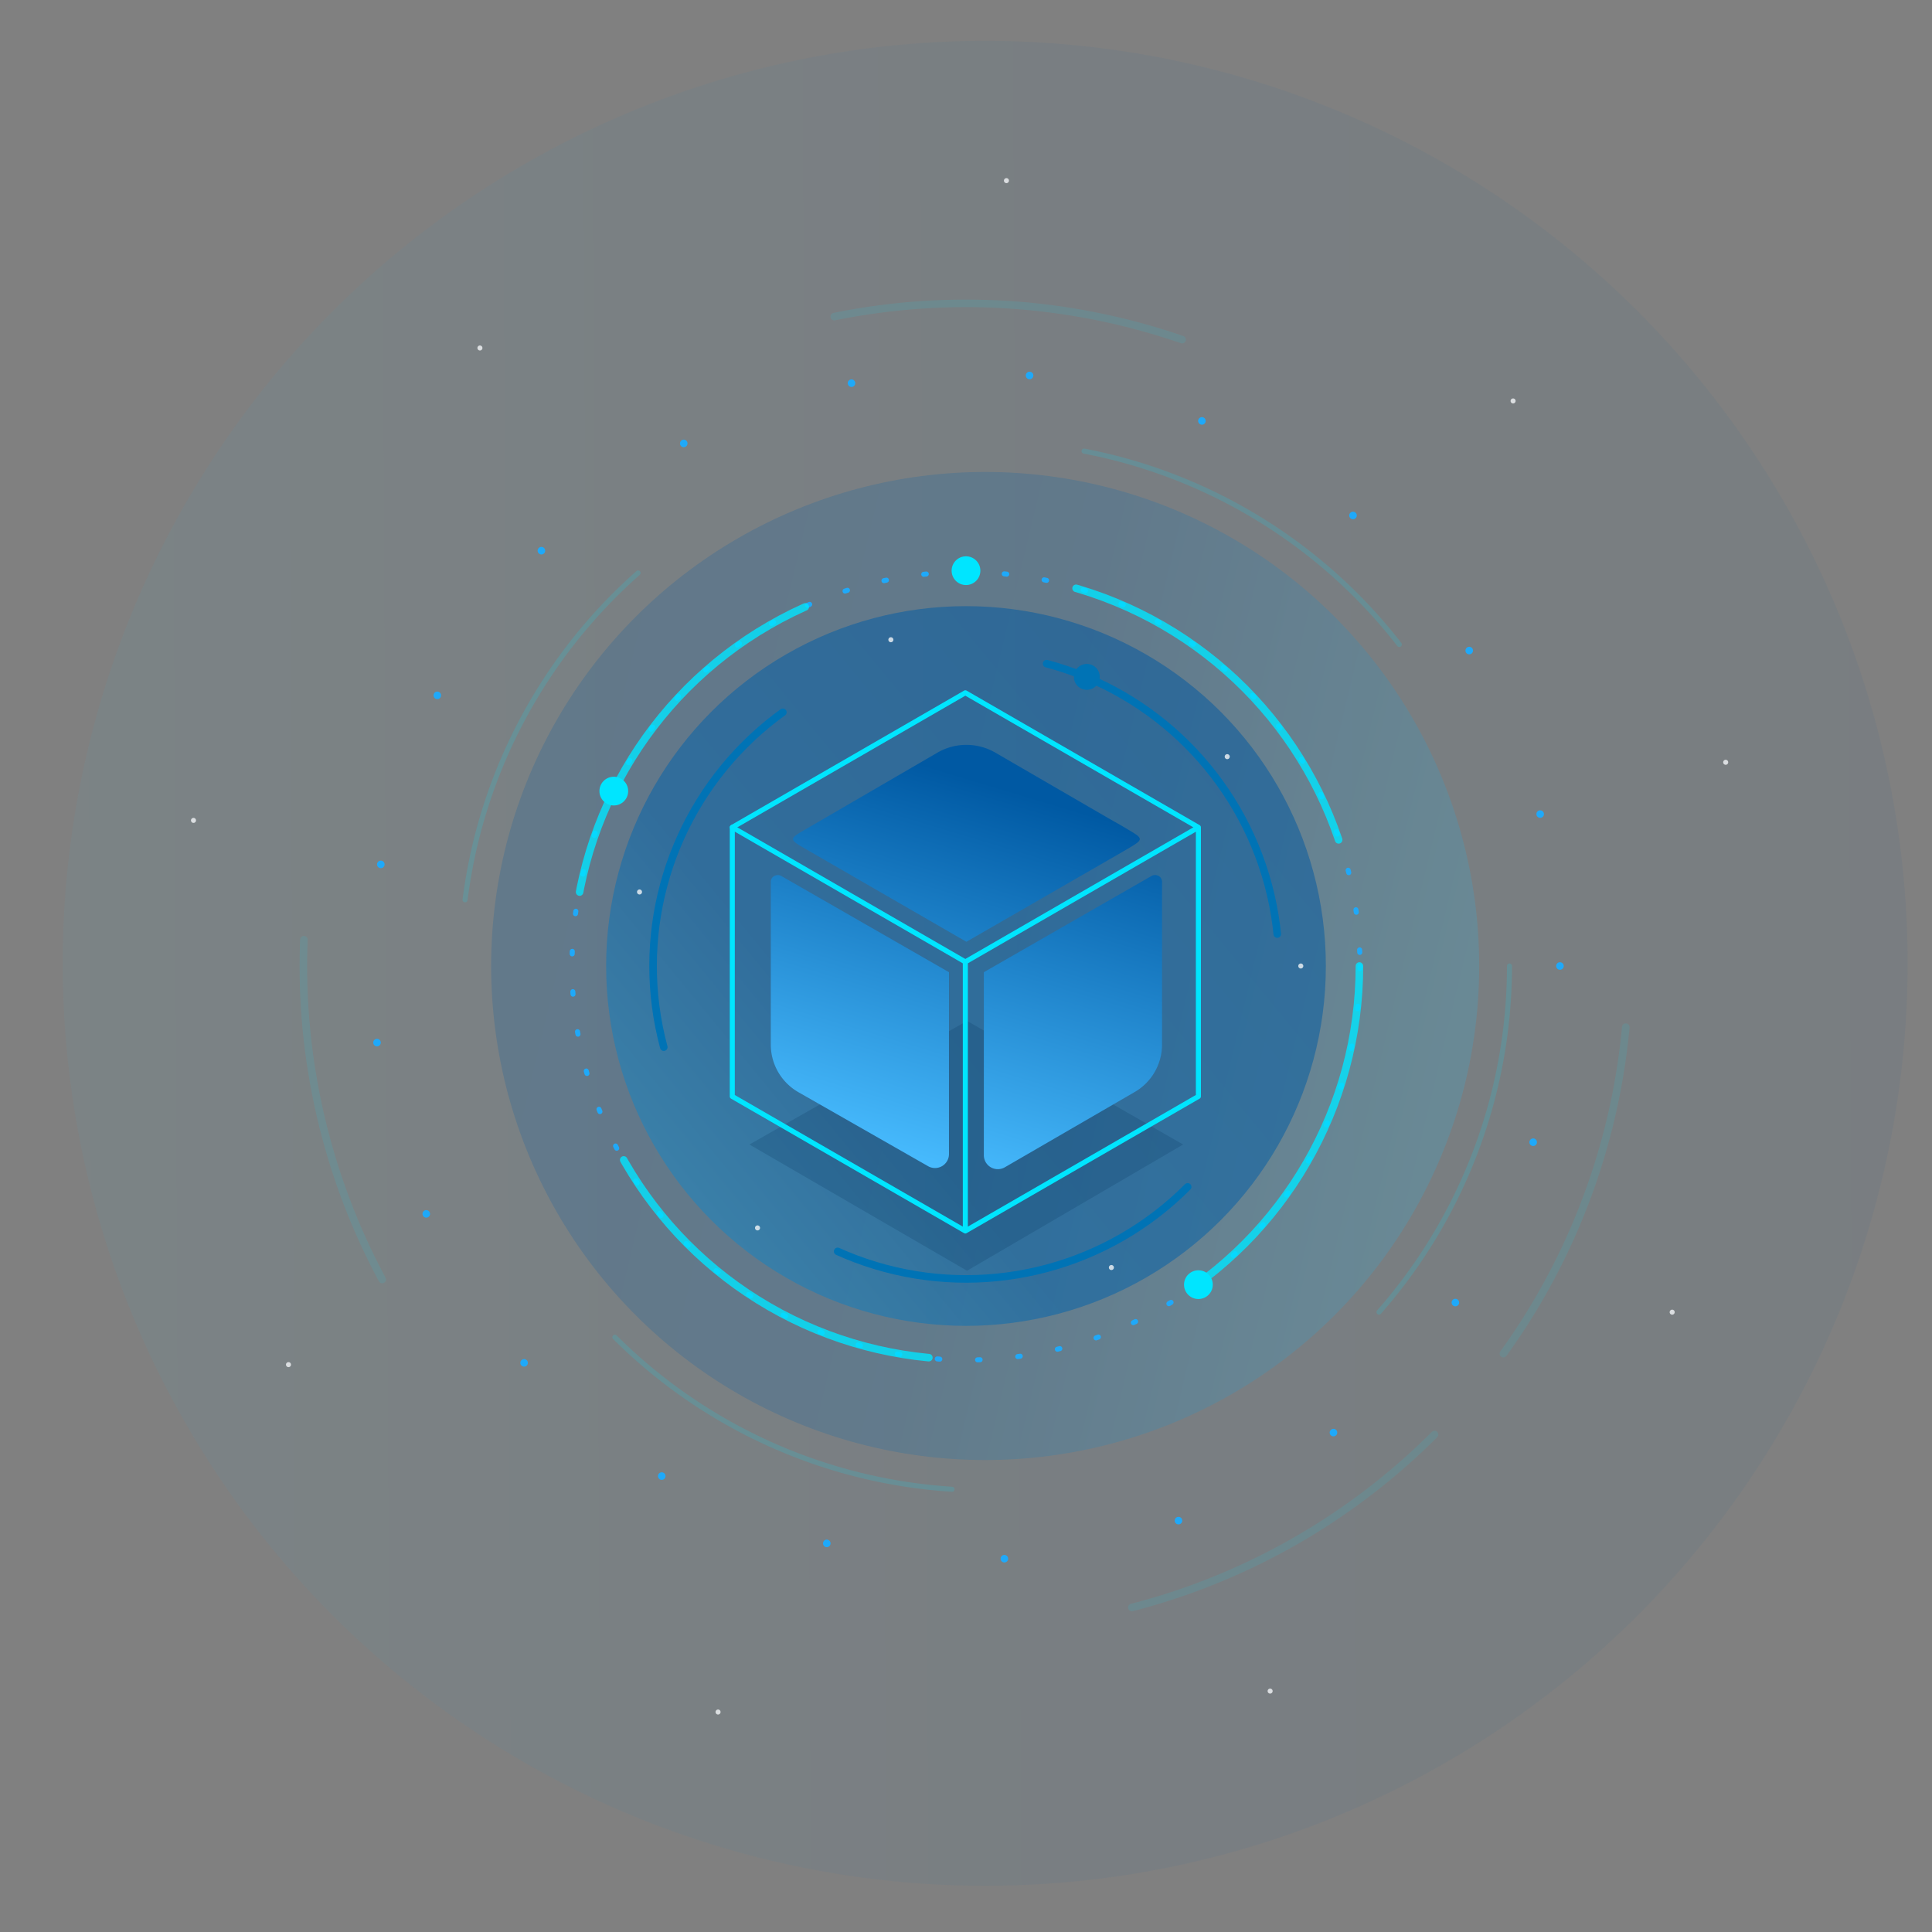 <svg xmlns="http://www.w3.org/2000/svg" xmlns:xlink="http://www.w3.org/1999/xlink" width="766.706" height="766.706" viewBox="0 0 766.706 766.706"><rect x="0" y="0" width="766.706" height="766.706" fill="#808080" stroke="none"/><defs><linearGradient id="a" x1="0.561" y1="-0.046" x2="0.566" y2="1.066" gradientUnits="objectBoundingBox"><stop offset="0" stop-color="#0058a1"/><stop offset="0.42" stop-color="#0063ad"/><stop offset="1" stop-color="#3ad6ff"/></linearGradient><linearGradient id="b" x1="0.041" y1="0.361" x2="1.169" y2="0.631" xlink:href="#a"/><linearGradient id="c" x1="0.747" y1="0.045" x2="-0.509" y2="1.079" xlink:href="#a"/><linearGradient id="d" x1="0.258" y1="0.964" x2="0.603" y2="-0.277" gradientUnits="objectBoundingBox"><stop offset="0" stop-color="#48bcff"/><stop offset="0.714" stop-color="#0059a3"/><stop offset="1" stop-color="#0059a3"/></linearGradient></defs><g transform="translate(-230.727 -11.727)"><circle cx="366.079" cy="366.079" r="366.079" transform="translate(987.766 27.939) rotate(90)" opacity="0.05" fill="url(#a)"/><g transform="matrix(0.966, -0.259, 0.259, 0.966, 230.727, 173.751)" fill="none" stroke="#f3f5f7" stroke-linecap="round" stroke-width="2" stroke-dasharray="0 224" opacity="0.8"><circle cx="313.006" cy="313.006" r="313.006" stroke="none"/><circle cx="313.006" cy="313.006" r="312.006" fill="none"/></g><circle cx="196.053" cy="196.053" r="196.053" transform="translate(425.634 199.027)" opacity="0.2" fill="url(#b)"/><g transform="translate(456.722 237.722)" fill="none" stroke="#1fa9f9" stroke-linecap="round" stroke-width="2" stroke-dasharray="1 15"><circle cx="157.358" cy="157.358" r="157.358" stroke="none"/><circle cx="157.358" cy="157.358" r="156.358" fill="none"/></g><circle cx="142.808" cy="142.808" r="142.808" transform="translate(471.272 252.272)" opacity="0.5" fill="url(#c)"/><g transform="translate(376.877 157.877)" fill="none" stroke="#1fa9f9" stroke-linecap="round" stroke-linejoin="round" stroke-width="3" stroke-dasharray="0 71"><circle cx="237.203" cy="237.203" r="237.203" stroke="none"/><circle cx="237.203" cy="237.203" r="235.703" fill="none"/></g><g transform="translate(456.45 237.45)" fill="none" stroke="#00e5ff" stroke-linecap="round" stroke-width="3" stroke-dasharray="150 110" opacity="0.8"><circle cx="157.63" cy="157.63" r="157.63" stroke="none"/><circle cx="157.63" cy="157.63" r="156.13" fill="none"/></g><circle cx="5.705" cy="5.705" r="5.705" transform="translate(468.607 319.966)" fill="#00e5ff"/><circle cx="5.705" cy="5.705" r="5.705" transform="translate(608.375 232.493)" fill="#00e5ff"/><circle cx="5.705" cy="5.705" r="5.705" transform="translate(700.603 515.832)" fill="#00e5ff"/><g transform="translate(614.08 217.341) rotate(45)" fill="none" stroke="#0073b5" stroke-linecap="round" stroke-width="3" stroke-dasharray="150 110"><circle cx="125.681" cy="125.681" r="125.681" stroke="none"/><circle cx="125.681" cy="125.681" r="124.181" fill="none"/></g><ellipse cx="5.137" cy="5.137" rx="5.137" ry="5.137" transform="translate(665.098 273.763) rotate(70)" fill="#0073b5"/><g transform="translate(480.22 261.22)" fill="none" stroke="#f3f5f7" stroke-linecap="round" stroke-width="2" stroke-dasharray="0 149" opacity="0.8"><circle cx="133.86" cy="133.86" r="133.86" stroke="none"/><circle cx="133.86" cy="133.86" r="132.86" fill="none"/></g><g transform="translate(414.614 188.008)" fill="none" stroke="rgba(0,229,255,0.5)" stroke-linecap="round" stroke-linejoin="round" stroke-width="2" stroke-dasharray="150 190" opacity="0.3"><circle cx="207.072" cy="207.072" r="207.072" stroke="none"/><circle cx="207.072" cy="207.072" r="208.072" fill="none"/></g><g transform="translate(614.08 21.08) rotate(45)" fill="none" stroke="#00e5ff" stroke-linecap="round" stroke-width="3" stroke-dasharray="140 350" opacity="0.1"><circle cx="264.458" cy="264.458" r="264.458" stroke="none"/><circle cx="264.458" cy="264.458" r="262.958" fill="none"/></g><path d="M3467.345,206.384Z" transform="translate(-2853.013 215.279)" fill="#05335a" stroke="#05335a" stroke-linecap="round" stroke-linejoin="round" stroke-width="11" opacity="0.3"/><path d="M3388.923,255.436l86.354,50.1,85.762-50.1-85.762-49.052Z" transform="translate(-2860.797 210.48)" fill="#05335a" opacity="0.2"/><path d="M297.352,251.474l-45.211-26.225a22.967,22.967,0,0,0-22.489,0L177.4,255.634c-7.057,4.063-7.077,4.075-.02,8.149l63.518,36.67s60.346-34.738,63.514-36.6c7.053-4.147,7.061-4.151.044-8.3C301.028,253.526,297.541,251.584,297.352,251.474Zm17.034,22.848-66.563,38.2v72.7a5.546,5.546,0,0,0,8.335,4.717l51.36-29.77a21.762,21.762,0,0,0,11.017-18.86v-64.62a2.686,2.686,0,0,0-2.673-2.712A2.907,2.907,0,0,0,314.386,274.321Zm-151.108,2.37v64.62a21.76,21.76,0,0,0,11.017,18.86l51.359,29.31a5.544,5.544,0,0,0,8.335-4.717V312.525l-66.563-38.2a2.867,2.867,0,0,0-3.786.978A2.5,2.5,0,0,0,163.278,276.691Z" transform="translate(373.337 85.017)" fill="url(#d)"/><g transform="translate(521.327 286.657)"><path d="M327.014,119.74l-92.491,53.392V279.923l92.488-53.39,0-106.793L234.522,66.349,142.046,119.74l-.012,106.8,92.489,53.385" transform="translate(-142.033 -66.349)" fill="none" stroke="#00e5ff" stroke-linecap="round" stroke-linejoin="round" stroke-width="2"/><line x2="92.477" y2="53.392" transform="translate(0.012 53.392)" stroke-width="2" stroke="#00e5ff" stroke-linecap="round" stroke-linejoin="round" fill="none"/></g></g></svg>